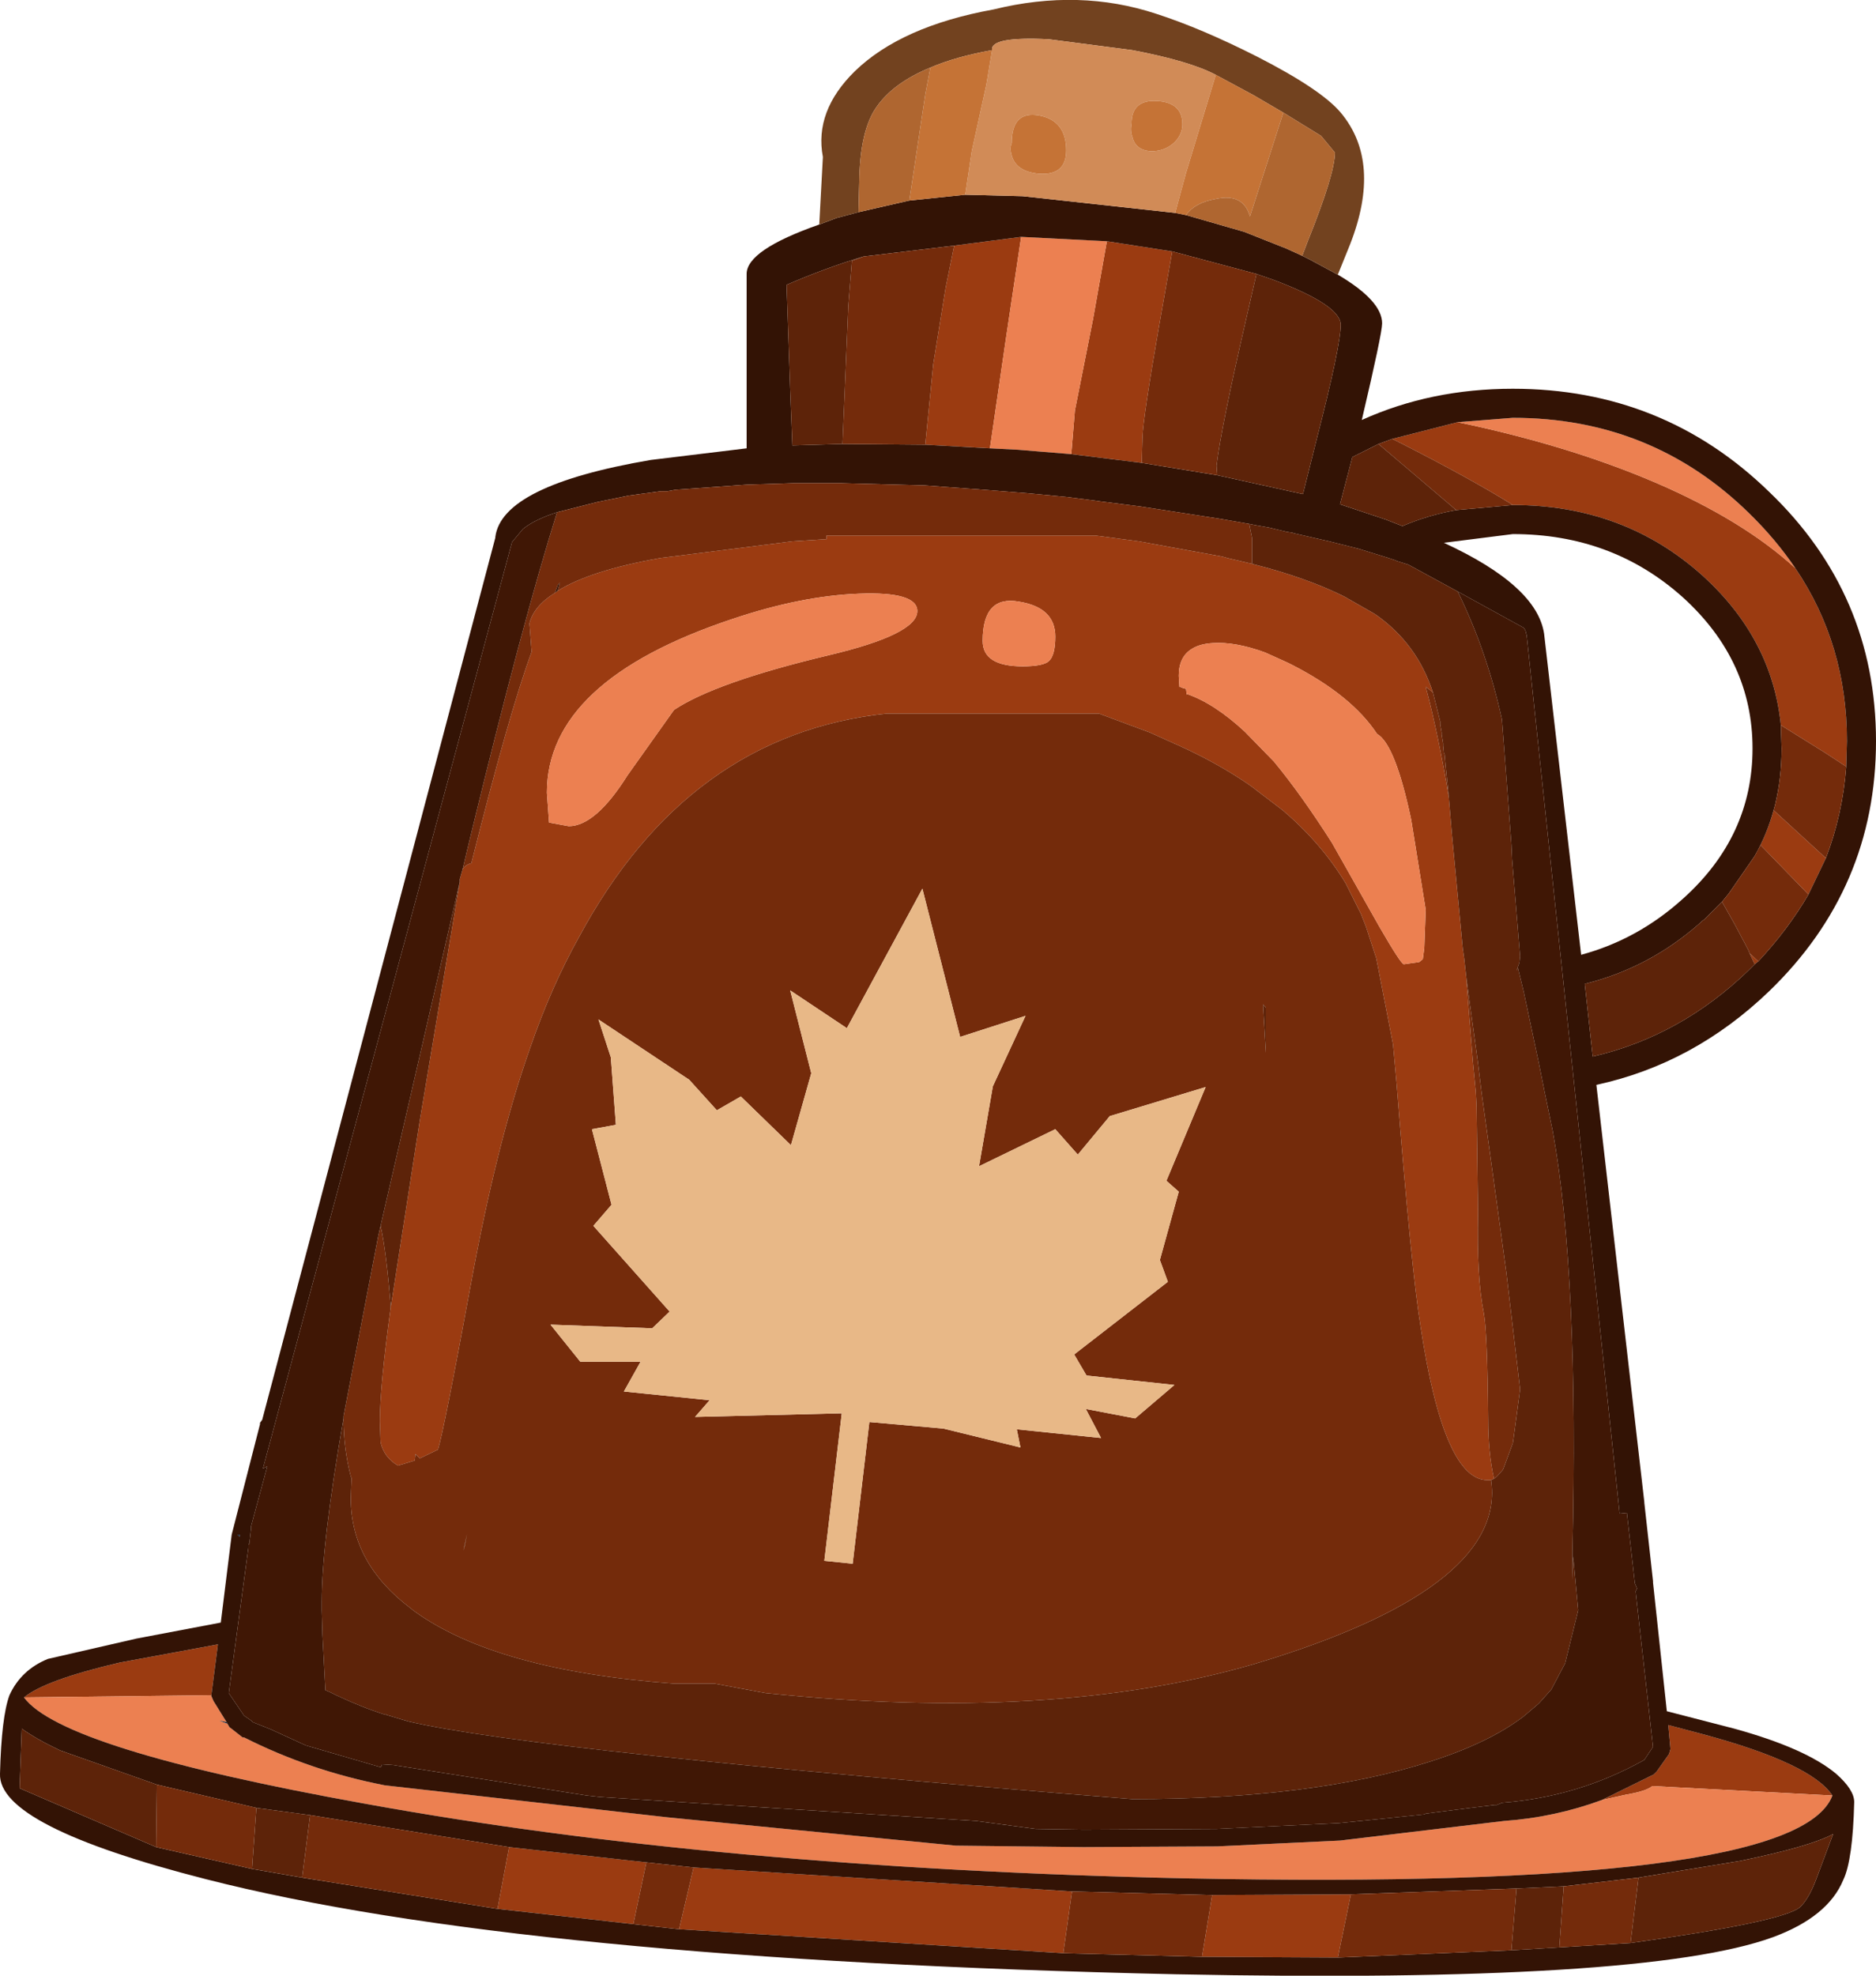 <?xml version="1.0" encoding="UTF-8" standalone="no"?>
<svg xmlns:ffdec="https://www.free-decompiler.com/flash" xmlns:xlink="http://www.w3.org/1999/xlink" ffdec:objectType="shape" height="135.95px" width="129.15px" xmlns="http://www.w3.org/2000/svg">
  <g transform="matrix(1.0, 0.0, 0.0, 1.0, 67.4, 165.6)">
    <path d="M2.9 -149.3 L1.85 -142.3 0.75 -134.75 -3.7 -135.0 -3.15 -140.55 -2.3 -145.8 -1.75 -148.5 -1.7 -148.7 2.9 -149.3 M6.35 -134.35 L6.6 -137.35 7.85 -143.65 8.8 -149.0 13.3 -148.3 12.4 -143.2 Q11.3 -136.9 11.25 -135.5 L11.2 -133.75 6.35 -134.35 M56.2 -126.5 Q59.75 -121.25 59.75 -114.6 L59.7 -112.85 58.25 -113.8 55.2 -115.7 Q54.6 -121.65 49.8 -126.0 44.4 -130.85 36.75 -130.85 33.95 -132.6 29.15 -135.05 L28.45 -135.4 32.95 -136.55 Q40.6 -134.95 46.55 -132.4 52.6 -129.8 56.2 -126.5 M58.3 -106.55 L57.1 -104.05 53.8 -107.45 53.4 -106.7 Q54.25 -108.2 54.7 -109.85 L58.3 -106.55 M53.65 -99.45 L53.4 -99.25 53.05 -100.0 53.65 -99.45 M18.8 -126.8 Q22.55 -125.85 25.15 -124.55 L27.25 -123.35 Q30.15 -121.35 31.25 -117.95 L30.75 -118.35 Q31.65 -114.95 32.35 -110.65 L32.55 -108.25 33.3 -100.35 33.4 -99.65 33.55 -98.3 33.6 -97.55 34.0 -92.5 34.2 -90.45 34.25 -89.5 34.35 -82.2 Q34.25 -77.7 34.75 -75.25 35.0 -73.9 35.05 -67.9 35.05 -65.65 35.45 -63.85 L35.25 -63.75 35.0 -63.75 Q32.0 -63.75 30.4 -74.3 29.75 -78.3 28.75 -91.0 L28.7 -91.55 28.5 -93.75 27.35 -99.65 26.65 -101.8 26.3 -102.7 25.25 -104.8 Q23.6 -107.55 20.9 -109.85 L18.8 -111.45 18.45 -111.7 Q16.3 -113.15 13.75 -114.3 L11.75 -115.2 8.25 -116.5 -6.35 -116.5 Q-20.05 -115.05 -27.55 -101.1 -29.45 -97.7 -30.9 -93.5 -33.2 -87.0 -35.0 -77.15 -36.85 -67.1 -37.25 -65.85 L-38.5 -65.25 -38.8 -65.55 -38.85 -65.1 -40.0 -64.75 Q-40.95 -65.3 -41.2 -66.35 L-41.25 -67.8 Q-41.25 -70.15 -40.5 -75.65 L-38.5 -88.5 -35.75 -104.9 -35.75 -105.1 -35.55 -105.8 Q-35.35 -106.1 -34.95 -106.2 -32.35 -116.55 -30.8 -120.75 L-30.95 -122.7 Q-30.65 -123.9 -29.2 -124.8 L-29.0 -124.95 Q-26.75 -126.35 -21.95 -127.2 L-12.85 -128.35 -10.5 -128.5 -10.5 -128.75 8.0 -128.75 11.0 -128.35 16.75 -127.3 17.1 -127.2 18.8 -126.8 M13.8 -118.35 L14.05 -118.25 14.25 -118.2 14.3 -117.75 14.3 -117.85 Q16.2 -117.2 18.3 -115.25 L20.3 -113.2 Q22.2 -110.9 24.3 -107.6 L27.55 -101.85 Q29.05 -99.25 29.25 -99.25 L30.3 -99.4 30.55 -99.6 30.65 -100.35 30.75 -103.0 29.75 -109.2 Q28.65 -114.4 27.4 -115.1 25.65 -117.75 21.55 -119.85 L21.25 -120.0 19.7 -120.7 Q17.65 -121.45 16.1 -121.35 15.2 -121.3 14.65 -120.95 13.75 -120.4 13.75 -119.1 L13.8 -118.25 13.8 -118.35 M5.25 -121.8 Q5.25 -123.8 2.75 -124.2 0.25 -124.65 0.25 -121.5 0.25 -119.75 3.0 -119.75 4.4 -119.75 4.8 -120.1 5.25 -120.5 5.25 -121.8 M25.6 -35.25 L24.7 -30.9 15.35 -30.95 16.05 -35.2 25.6 -35.25 M42.9 -41.75 L46.45 -43.5 46.65 -43.7 47.5 -44.9 47.6 -45.25 47.45 -46.9 49.9 -46.25 Q57.3 -44.25 58.75 -42.05 L46.35 -42.7 Q45.95 -42.35 44.5 -42.1 L42.9 -41.75 M-65.75 -48.8 Q-64.3 -50.0 -59.15 -51.2 L-52.4 -52.45 -52.85 -48.95 -65.75 -48.8 M6.4 -35.45 L5.8 -31.2 -20.65 -32.85 -19.65 -37.1 6.4 -35.45 M-4.25 -123.55 Q-4.25 -124.9 -8.25 -124.75 -12.25 -124.6 -17.0 -123.0 -29.75 -118.75 -29.75 -111.05 L-29.6 -109.0 -28.25 -108.75 Q-26.4 -108.75 -24.2 -112.25 L-21.0 -116.75 Q-18.15 -118.65 -10.4 -120.5 -4.25 -121.95 -4.25 -123.55 M-32.35 -38.5 L-22.9 -37.45 -23.8 -33.2 -33.15 -34.25 -32.35 -38.5" fill="#9b3b11" fill-rule="evenodd" stroke="none"/>
    <path d="M2.9 -149.3 L8.8 -149.0 7.85 -143.65 6.6 -137.35 6.35 -134.35 2.7 -134.65 0.75 -134.75 1.85 -142.3 2.9 -149.3 M32.95 -136.55 L36.75 -136.85 Q46.3 -136.85 53.0 -130.3 54.85 -128.5 56.2 -126.5 52.6 -129.8 46.55 -132.4 40.6 -134.95 32.95 -136.55 M13.8 -118.35 L13.8 -118.25 13.75 -119.1 Q13.75 -120.4 14.65 -120.95 15.2 -121.3 16.1 -121.35 17.65 -121.45 19.7 -120.7 L21.25 -120.0 21.55 -119.85 Q25.65 -117.75 27.4 -115.1 28.65 -114.4 29.75 -109.2 L30.75 -103.0 30.65 -100.35 30.55 -99.6 30.3 -99.4 29.25 -99.25 Q29.05 -99.25 27.55 -101.85 L24.3 -107.6 Q22.2 -110.9 20.3 -113.2 L18.3 -115.25 Q16.2 -117.2 14.3 -117.85 L14.3 -117.75 14.25 -118.2 14.05 -118.25 13.8 -118.35 M5.25 -121.8 Q5.25 -120.5 4.8 -120.1 4.4 -119.75 3.0 -119.75 0.25 -119.75 0.25 -121.5 0.25 -124.65 2.75 -124.2 5.25 -123.8 5.25 -121.8 M-51.75 -47.0 L-51.6 -46.75 -51.4 -46.6 -50.7 -46.05 -50.6 -46.05 Q-46.05 -43.75 -40.9 -42.75 L-21.45 -40.55 -1.6 -38.6 7.2 -38.5 16.35 -38.55 16.4 -38.55 24.85 -38.95 36.15 -40.3 Q39.65 -40.55 42.9 -41.75 L44.5 -42.1 Q45.95 -42.35 46.35 -42.7 L58.75 -42.05 Q56.3 -35.5 14.2 -36.35 -17.9 -37.05 -42.35 -41.5 -63.15 -45.25 -65.75 -48.8 L-52.85 -48.95 -52.85 -48.9 -52.7 -48.55 -51.8 -47.1 -52.3 -47.2 -51.75 -47.0 M-4.25 -123.55 Q-4.25 -121.95 -10.4 -120.5 -18.15 -118.65 -21.0 -116.75 L-24.2 -112.25 Q-26.4 -108.75 -28.25 -108.75 L-29.6 -109.0 -29.75 -111.05 Q-29.75 -118.75 -17.0 -123.0 -12.25 -124.6 -8.25 -124.75 -4.25 -124.9 -4.25 -123.55" fill="#ec8051" fill-rule="evenodd" stroke="none"/>
    <path d="M24.7 -146.7 Q27.75 -144.9 27.75 -143.35 27.75 -142.65 26.35 -136.7 31.1 -138.85 36.75 -138.85 47.1 -138.85 54.4 -131.75 61.75 -124.7 61.75 -114.6 61.75 -104.5 54.4 -97.4 49.2 -92.4 42.5 -90.95 L45.8 -62.25 45.8 -62.2 46.4 -56.8 46.4 -56.7 47.35 -47.85 52.0 -46.65 Q56.9 -45.3 59.0 -43.55 60.25 -42.45 60.25 -41.6 60.15 -37.6 59.5 -36.25 58.45 -33.7 54.65 -32.3 45.85 -29.1 13.55 -29.75 -31.55 -30.75 -53.25 -36.3 -67.55 -39.95 -67.4 -43.55 -67.3 -47.45 -66.75 -48.95 -65.95 -50.7 -64.1 -51.45 L-58.0 -52.85 -52.2 -53.95 -51.45 -60.0 -49.5 -67.6 -49.5 -67.7 -49.35 -67.9 -33.3 -128.6 -33.3 -128.65 Q-32.85 -132.2 -22.6 -133.95 L-16.0 -134.75 -16.0 -146.75 Q-16.0 -148.4 -11.0 -150.15 L-9.8 -150.6 -8.3 -151.0 -4.8 -151.8 -0.95 -152.2 3.0 -152.1 13.5 -150.95 14.25 -150.8 18.25 -149.65 21.15 -148.5 22.25 -148.0 22.75 -147.75 24.7 -146.7 M8.8 -149.0 L2.9 -149.3 -1.7 -148.7 -7.95 -147.95 Q-10.6 -147.15 -13.25 -146.0 L-13.0 -138.75 -12.85 -134.95 -9.4 -135.05 -3.7 -135.0 0.75 -134.75 2.7 -134.65 6.35 -134.35 11.2 -133.75 16.4 -132.9 22.3 -131.6 22.4 -132.0 23.15 -135.0 23.2 -135.2 Q24.9 -141.8 24.9 -143.25 24.9 -144.6 20.25 -146.35 L19.1 -146.75 13.3 -148.3 8.8 -149.0 M56.2 -126.5 Q54.85 -128.5 53.0 -130.3 46.3 -136.85 36.75 -136.85 L32.95 -136.55 28.45 -135.4 27.5 -135.05 25.7 -134.15 24.85 -130.9 28.0 -129.85 29.15 -129.4 Q30.9 -130.15 32.85 -130.5 L36.75 -130.85 Q44.4 -130.85 49.8 -126.0 54.6 -121.65 55.2 -115.7 L55.25 -114.1 Q55.25 -112.05 54.8 -110.2 L54.7 -109.85 Q54.25 -108.2 53.4 -106.7 L51.6 -104.1 51.15 -103.55 49.9 -102.3 49.8 -102.25 49.65 -102.1 Q46.15 -99.0 41.7 -97.9 L42.25 -92.9 Q48.3 -94.3 53.0 -98.85 L53.4 -99.25 53.65 -99.45 Q55.7 -101.65 57.1 -104.05 L58.3 -106.55 Q59.45 -109.55 59.7 -112.85 L59.75 -114.6 Q59.75 -121.25 56.2 -126.5 M32.95 -124.9 L29.55 -126.75 28.75 -127.0 28.65 -127.05 28.2 -127.2 26.1 -127.85 24.1 -128.35 21.7 -128.9 21.55 -128.95 21.2 -129.0 19.95 -129.3 19.1 -129.45 18.6 -129.55 16.6 -129.9 11.1 -130.75 8.35 -131.1 8.0 -131.15 6.05 -131.4 3.45 -131.65 0.35 -131.9 -3.75 -132.2 -9.45 -132.35 -12.85 -132.35 -16.0 -132.25 -20.9 -131.9 -21.45 -131.8 -21.9 -131.8 -24.1 -131.5 -26.3 -131.05 -29.05 -130.35 Q-30.6 -129.85 -31.4 -129.2 L-32.15 -128.3 -49.3 -64.55 -49.0 -64.7 -50.15 -60.45 -50.1 -60.55 -50.25 -59.3 -50.3 -59.4 -50.3 -59.1 -51.65 -49.1 -51.55 -48.95 -50.6 -47.55 -50.1 -47.2 -50.0 -47.1 -48.75 -46.6 -46.35 -45.5 -41.2 -44.0 -41.15 -44.05 -41.1 -44.2 -40.35 -44.15 -27.0 -42.05 -26.1 -41.95 -0.2 -40.3 3.9 -39.75 7.2 -39.7 16.35 -39.75 24.75 -40.15 27.25 -40.4 30.65 -40.75 30.75 -40.8 31.5 -40.9 33.85 -41.2 35.5 -41.4 35.65 -41.4 36.0 -41.55 Q41.25 -41.95 45.8 -44.5 L46.4 -45.4 45.2 -56.1 45.3 -56.3 45.15 -56.65 44.6 -61.5 44.1 -61.45 37.7 -121.9 37.65 -122.05 37.65 -122.1 37.6 -122.25 37.5 -122.4 32.95 -124.9 M53.25 -114.1 Q53.25 -120.15 48.45 -124.5 43.6 -128.85 36.75 -128.85 L32.0 -128.25 Q38.4 -125.3 38.9 -122.0 L41.45 -99.9 Q45.35 -100.95 48.45 -103.75 53.25 -108.05 53.25 -114.1 M24.7 -30.9 L36.65 -31.4 39.95 -31.6 44.85 -31.9 Q55.25 -33.35 56.5 -34.35 57.1 -34.9 57.6 -36.2 L58.8 -39.4 Q57.25 -38.55 52.4 -37.55 L45.4 -36.4 40.25 -35.8 37.0 -35.65 25.6 -35.25 16.05 -35.2 6.4 -35.45 -19.65 -37.1 -22.9 -37.45 -32.35 -38.5 -46.05 -40.7 -49.75 -41.2 -56.6 -42.8 -63.25 -45.15 Q-64.85 -45.9 -65.9 -46.65 L-66.05 -42.55 -56.65 -38.5 -50.05 -37.0 -46.6 -36.4 -33.15 -34.25 -23.8 -33.2 -20.65 -32.85 5.8 -31.2 15.35 -30.95 24.7 -30.9 M42.9 -41.75 Q39.65 -40.55 36.15 -40.3 L24.85 -38.95 16.4 -38.55 16.35 -38.55 7.2 -38.5 -1.6 -38.6 -21.45 -40.55 -40.9 -42.75 Q-46.05 -43.75 -50.6 -46.05 L-50.7 -46.05 -51.4 -46.6 -51.6 -46.75 -51.75 -47.0 -51.8 -47.1 -52.7 -48.55 -52.85 -48.9 -52.85 -48.95 -52.4 -52.45 -59.15 -51.2 Q-64.3 -50.0 -65.75 -48.8 -63.15 -45.25 -42.35 -41.5 -17.9 -37.05 14.2 -36.35 56.3 -35.5 58.75 -42.05 57.3 -44.25 49.9 -46.25 L47.45 -46.9 47.6 -45.25 47.5 -44.9 46.65 -43.7 46.45 -43.5 42.9 -41.75 M-51.05 -60.0 L-50.9 -59.85 -50.9 -60.0 -51.05 -60.0" fill="#331305" fill-rule="evenodd" stroke="none"/>
    <path d="M13.3 -148.3 L19.1 -146.75 18.4 -143.7 Q16.65 -136.1 16.35 -133.55 L16.4 -132.9 11.2 -133.75 11.25 -135.5 Q11.3 -136.9 12.4 -143.2 L13.3 -148.3 M59.7 -112.85 Q59.45 -109.55 58.3 -106.55 L54.7 -109.85 54.8 -110.2 Q55.25 -112.05 55.25 -114.1 L55.2 -115.7 58.25 -113.8 59.7 -112.85 M57.1 -104.05 Q55.7 -101.65 53.65 -99.45 L53.05 -100.0 52.95 -100.25 52.05 -101.95 51.15 -103.55 51.6 -104.1 53.4 -106.7 53.8 -107.45 57.1 -104.05 M36.75 -130.85 L32.85 -130.5 27.5 -135.05 28.45 -135.4 29.15 -135.05 Q33.95 -132.6 36.75 -130.85 M18.6 -129.55 L18.8 -128.55 18.8 -126.8 17.1 -127.2 16.75 -127.3 11.0 -128.35 8.0 -128.75 -10.5 -128.75 -10.5 -128.5 -12.85 -128.35 -21.95 -127.2 Q-26.75 -126.35 -29.0 -124.95 L-28.85 -125.5 -29.0 -125.35 -29.2 -124.8 Q-30.65 -123.9 -30.95 -122.7 L-30.8 -120.75 Q-32.35 -116.55 -34.95 -106.2 -35.35 -106.1 -35.55 -105.8 L-35.0 -108.1 Q-31.4 -122.9 -29.05 -130.35 L-26.3 -131.05 -24.1 -131.5 -21.9 -131.8 -21.45 -131.8 -20.9 -131.9 -16.0 -132.25 -12.85 -132.35 -9.45 -132.35 -3.75 -132.2 0.35 -131.9 3.45 -131.65 6.05 -131.4 8.0 -131.15 8.35 -131.1 11.1 -130.75 16.6 -129.9 18.6 -129.55 M31.25 -117.95 L31.75 -115.95 31.75 -115.75 31.85 -115.2 31.85 -115.05 31.95 -114.45 31.95 -114.3 32.0 -113.8 32.05 -113.7 32.15 -112.65 32.3 -111.2 32.35 -110.5 32.35 -110.65 Q31.65 -114.95 30.75 -118.35 L31.25 -117.95 M33.55 -98.3 L33.65 -97.55 34.35 -92.45 34.6 -90.4 35.6 -83.15 36.3 -78.05 37.25 -70.0 36.8 -66.65 36.75 -66.3 36.1 -64.55 36.05 -64.45 35.65 -64.0 35.45 -63.85 Q35.05 -65.65 35.05 -67.9 35.0 -73.9 34.75 -75.25 34.25 -77.7 34.35 -82.2 L34.25 -89.5 34.2 -90.45 34.0 -92.5 33.6 -97.55 33.55 -98.3 M35.25 -63.75 Q36.3 -56.6 20.25 -51.5 L18.95 -51.1 Q5.05 -47.05 -14.7 -49.1 L-18.2 -49.75 -21.0 -49.75 Q-33.25 -50.65 -38.9 -54.75 L-39.15 -54.95 Q-43.25 -58.05 -43.25 -62.5 L-43.2 -63.9 -43.25 -64.0 Q-43.75 -65.95 -43.75 -68.0 L-43.75 -68.15 -41.35 -80.6 -41.2 -81.25 Q-40.8 -79.5 -40.5 -75.65 -41.25 -70.15 -41.25 -67.8 L-41.2 -66.35 Q-40.95 -65.3 -40.0 -64.75 L-38.85 -65.1 -38.8 -65.55 -38.5 -65.25 -37.25 -65.85 Q-36.85 -67.1 -35.0 -77.15 -33.2 -87.0 -30.9 -93.5 -29.45 -97.7 -27.55 -101.1 -20.05 -115.05 -6.35 -116.5 L8.25 -116.5 11.75 -115.2 13.75 -114.3 Q16.3 -113.15 18.45 -111.7 L18.8 -111.45 20.9 -109.85 Q23.6 -107.55 25.25 -104.8 L26.3 -102.7 26.65 -101.8 27.35 -99.65 28.5 -93.75 28.7 -91.55 28.75 -91.0 Q29.75 -78.3 30.4 -74.3 32.0 -63.75 35.0 -63.75 L35.25 -63.75 M19.55 -96.5 L19.75 -93.15 19.75 -96.25 19.55 -96.5 M-26.2 -95.45 L-25.35 -92.85 -25.0 -88.2 -26.65 -87.9 -25.3 -82.7 -26.55 -81.25 -21.3 -75.35 -22.5 -74.2 -29.5 -74.45 -27.45 -71.9 -23.3 -71.9 -24.45 -69.85 -18.55 -69.25 -19.55 -68.1 -9.45 -68.35 -10.65 -58.2 -8.7 -58.0 -7.55 -67.75 -2.45 -67.3 2.85 -66.0 2.6 -67.25 8.4 -66.65 7.35 -68.65 10.75 -68.0 13.45 -70.3 7.4 -70.95 6.55 -72.4 13.0 -77.4 12.45 -78.9 13.75 -83.6 12.9 -84.35 15.6 -90.8 9.0 -88.8 6.8 -86.15 5.25 -87.9 0.0 -85.35 0.95 -90.85 3.2 -95.7 -1.3 -94.25 -3.9 -104.45 -9.1 -94.85 -13.0 -97.45 -11.55 -91.75 -12.95 -86.8 -16.4 -90.15 -18.05 -89.2 -19.95 -91.3 -26.2 -95.45 M24.7 -30.9 L25.6 -35.25 37.0 -35.65 36.65 -31.4 24.7 -30.9 M16.05 -35.2 L15.35 -30.95 5.8 -31.2 6.4 -35.45 16.05 -35.2 M39.95 -31.6 L40.25 -35.8 45.4 -36.4 44.85 -31.9 39.95 -31.6 M-19.65 -37.1 L-20.65 -32.85 -23.8 -33.2 -22.9 -37.45 -19.65 -37.1 M-1.7 -148.7 L-1.75 -148.5 -2.3 -145.8 -3.15 -140.55 -3.7 -135.0 -9.4 -135.05 -9.0 -144.55 -8.75 -147.65 -7.95 -147.95 -1.7 -148.7 M-35.4 -59.25 L-35.25 -60.05 -35.5 -58.9 -35.4 -59.25 M-46.05 -40.7 L-32.35 -38.5 -33.15 -34.25 -46.6 -36.4 -46.05 -40.7 M-56.65 -38.5 L-56.6 -42.8 -49.75 -41.2 -50.05 -37.0 -56.65 -38.5" fill="#742b0b" fill-rule="evenodd" stroke="none"/>
    <path d="M19.1 -146.75 L20.25 -146.35 Q24.9 -144.6 24.9 -143.25 24.9 -141.8 23.2 -135.2 L23.15 -135.0 22.4 -132.0 22.3 -131.6 16.4 -132.9 16.35 -133.55 Q16.65 -136.1 18.4 -143.7 L19.1 -146.75 M53.4 -99.25 L53.0 -98.85 Q48.3 -94.3 42.25 -92.9 L41.7 -97.9 Q46.15 -99.0 49.65 -102.1 L49.8 -102.25 49.9 -102.3 51.15 -103.55 52.05 -101.95 52.95 -100.25 53.05 -100.0 53.4 -99.25 M32.85 -130.5 Q30.9 -130.15 29.15 -129.4 L28.0 -129.85 24.85 -130.9 25.7 -134.15 27.5 -135.05 32.85 -130.5 M18.6 -129.55 L19.1 -129.45 19.95 -129.3 21.2 -129.0 21.55 -128.95 21.7 -128.9 24.1 -128.35 26.1 -127.85 28.2 -127.2 28.65 -127.05 28.75 -127.0 29.55 -126.75 32.95 -124.9 Q34.95 -120.85 36.0 -116.1 L36.65 -107.5 36.7 -106.45 37.25 -99.8 37.2 -99.35 37.0 -98.8 37.1 -99.0 37.5 -97.35 38.55 -92.4 38.95 -90.4 39.5 -87.75 Q41.3 -77.8 40.85 -58.8 L40.85 -58.7 40.85 -56.9 40.9 -58.5 41.25 -54.8 40.35 -51.15 39.4 -49.35 38.6 -48.45 38.5 -48.35 37.5 -47.5 Q35.15 -45.7 31.1 -44.4 23.05 -41.8 10.55 -41.8 -30.55 -45.1 -39.3 -47.15 L-40.8 -47.6 -40.8 -47.65 -40.85 -47.6 Q-42.45 -48.1 -44.25 -48.95 L-44.45 -49.05 -44.55 -49.1 -45.0 -49.3 -45.2 -53.1 -45.25 -54.8 -45.25 -55.35 Q-45.25 -59.45 -43.75 -68.0 -43.75 -65.95 -43.25 -64.0 L-43.2 -63.9 -43.25 -62.5 Q-43.25 -58.05 -39.15 -54.95 L-38.9 -54.75 Q-33.25 -50.65 -21.0 -49.75 L-18.2 -49.75 -14.7 -49.1 Q5.05 -47.05 18.95 -51.1 L20.25 -51.5 Q36.3 -56.6 35.25 -63.75 L35.45 -63.85 35.65 -64.0 36.05 -64.45 36.1 -64.55 36.75 -66.3 36.8 -66.65 37.25 -70.0 36.3 -78.05 35.6 -83.15 34.6 -90.4 34.35 -92.45 33.65 -97.55 33.55 -98.3 33.4 -99.65 33.3 -100.35 32.55 -108.25 32.35 -110.65 32.35 -110.5 32.3 -111.2 32.15 -112.65 32.05 -113.7 32.0 -113.8 31.95 -114.3 31.95 -114.45 31.85 -115.05 31.85 -115.2 31.75 -115.75 31.75 -115.95 31.25 -117.95 Q30.15 -121.35 27.25 -123.35 L25.15 -124.55 Q22.55 -125.85 18.8 -126.8 L18.8 -128.55 18.6 -129.55 M-40.5 -75.65 Q-40.8 -79.5 -41.2 -81.25 L-41.35 -80.6 -35.75 -104.9 -38.5 -88.5 -40.5 -75.65 M19.55 -96.5 L19.75 -96.25 19.75 -93.15 19.55 -96.5 M36.65 -31.4 L37.0 -35.65 40.25 -35.8 39.95 -31.6 36.65 -31.4 M45.4 -36.4 L52.4 -37.55 Q57.25 -38.55 58.8 -39.4 L57.6 -36.2 Q57.1 -34.9 56.5 -34.35 55.25 -33.35 44.85 -31.9 L45.4 -36.4 M-7.95 -147.95 L-8.75 -147.65 -9.0 -144.55 -9.4 -135.05 -12.85 -134.95 -13.0 -138.75 -13.25 -146.0 Q-10.6 -147.15 -7.95 -147.95 M-35.4 -59.25 L-35.5 -58.9 -35.25 -60.05 -35.4 -59.25 M-49.75 -41.2 L-46.05 -40.7 -46.6 -36.4 -50.05 -37.0 -49.75 -41.2 M-56.6 -42.8 L-56.65 -38.5 -66.05 -42.55 -65.9 -46.65 Q-64.85 -45.9 -63.25 -45.15 L-56.6 -42.8" fill="#5d2309" fill-rule="evenodd" stroke="none"/>
    <path d="M-11.0 -150.15 L-10.75 -154.8 Q-11.35 -157.95 -8.55 -160.7 -5.35 -163.8 1.0 -164.95 6.9 -166.4 12.2 -164.65 15.3 -163.65 19.15 -161.7 23.55 -159.45 24.9 -157.85 27.75 -154.45 25.55 -148.8 L24.7 -146.7 22.75 -147.75 22.25 -148.0 22.65 -149.05 Q24.5 -153.65 24.5 -155.1 L23.55 -156.25 20.95 -157.85 18.9 -159.05 16.3 -160.45 Q14.5 -161.4 10.55 -162.15 L4.8 -162.9 Q0.75 -163.1 0.9 -162.15 -1.6 -161.7 -3.35 -160.95 -5.9 -159.9 -7.05 -158.25 -8.2 -156.65 -8.25 -153.05 L-8.3 -151.0 -9.8 -150.6 -11.0 -150.15" fill="#72421f" fill-rule="evenodd" stroke="none"/>
    <path d="M0.9 -162.15 Q0.75 -163.1 4.8 -162.9 L10.55 -162.15 Q14.5 -161.4 16.3 -160.45 L14.25 -153.7 13.5 -150.95 3.0 -152.1 -0.95 -152.2 -0.5 -155.2 0.5 -159.75 0.9 -162.15 M6.0 -155.25 Q6.0 -157.3 4.15 -157.65 2.25 -158.0 2.25 -155.75 2.1 -155.4 2.25 -154.9 2.55 -153.8 4.1 -153.65 6.0 -153.5 6.0 -155.25 M14.0 -157.05 Q14.0 -158.55 12.25 -158.65 10.5 -158.75 10.5 -157.1 10.4 -156.6 10.55 -156.2 10.75 -155.3 11.75 -155.2 12.75 -155.15 13.45 -155.8 14.0 -156.35 14.0 -157.05" fill="#d18b57" fill-rule="evenodd" stroke="none"/>
    <path d="M-3.35 -160.95 Q-1.6 -161.7 0.9 -162.15 L0.5 -159.75 -0.5 -155.2 -0.95 -152.2 -4.8 -151.8 -3.7 -159.1 -3.35 -160.95 M16.3 -160.45 L18.9 -159.05 20.95 -157.85 18.65 -150.7 Q18.2 -152.35 16.25 -151.9 14.85 -151.65 14.25 -150.8 L13.5 -150.95 14.25 -153.7 16.3 -160.45 M6.0 -155.25 Q6.0 -153.5 4.1 -153.65 2.55 -153.8 2.25 -154.9 2.1 -155.4 2.25 -155.75 2.25 -158.0 4.15 -157.65 6.0 -157.3 6.0 -155.25 M14.0 -157.05 Q14.0 -156.35 13.45 -155.8 12.75 -155.15 11.75 -155.2 10.75 -155.3 10.55 -156.2 10.4 -156.6 10.5 -157.1 10.5 -158.75 12.25 -158.65 14.0 -158.55 14.0 -157.05" fill="#c57336" fill-rule="evenodd" stroke="none"/>
    <path d="M-8.3 -151.0 L-8.25 -153.05 Q-8.2 -156.65 -7.05 -158.25 -5.9 -159.9 -3.35 -160.95 L-3.7 -159.1 -4.8 -151.8 -8.3 -151.0 M20.95 -157.85 L23.55 -156.25 24.5 -155.1 Q24.5 -153.65 22.65 -149.05 L22.25 -148.0 21.15 -148.5 18.25 -149.65 14.25 -150.8 Q14.85 -151.65 16.25 -151.9 18.2 -152.35 18.65 -150.7 L20.95 -157.85" fill="#af6630" fill-rule="evenodd" stroke="none"/>
    <path d="M-43.75 -68.0 Q-45.25 -59.45 -45.25 -55.35 L-45.25 -54.8 -45.2 -53.1 -45.0 -49.3 -44.55 -49.1 -44.45 -49.05 -44.25 -48.95 Q-42.45 -48.1 -40.85 -47.6 L-40.8 -47.65 -40.8 -47.6 -39.3 -47.15 Q-30.55 -45.1 10.55 -41.8 23.05 -41.8 31.1 -44.4 35.15 -45.7 37.5 -47.5 L38.5 -48.35 38.6 -48.45 39.4 -49.35 40.35 -51.15 41.25 -54.8 40.9 -58.5 40.85 -56.9 40.85 -58.7 40.85 -58.8 Q41.3 -77.8 39.5 -87.75 L38.95 -90.4 38.55 -92.4 37.5 -97.35 37.1 -99.0 37.0 -98.8 37.2 -99.35 37.25 -99.8 36.7 -106.45 36.65 -107.5 36.0 -116.1 Q34.95 -120.85 32.95 -124.9 L37.5 -122.4 37.6 -122.25 37.65 -122.1 37.65 -122.05 37.7 -121.9 44.1 -61.45 44.6 -61.5 45.15 -56.65 45.3 -56.3 45.2 -56.1 46.4 -45.4 45.8 -44.5 Q41.25 -41.95 36.0 -41.55 L35.65 -41.4 35.5 -41.4 33.85 -41.2 31.5 -40.9 30.75 -40.8 30.65 -40.75 27.25 -40.4 24.75 -40.15 16.35 -39.75 7.2 -39.7 3.9 -39.75 -0.2 -40.3 -26.1 -41.95 -27.0 -42.05 -40.35 -44.15 -41.1 -44.2 -41.15 -44.05 -41.2 -44.0 -46.35 -45.5 -48.75 -46.6 -50.0 -47.1 -50.1 -47.2 -50.6 -47.55 -51.55 -48.95 -51.65 -49.1 -50.3 -59.1 -50.3 -59.4 -50.25 -59.3 -50.1 -60.55 -50.15 -60.45 -49.0 -64.7 -49.3 -64.55 -32.15 -128.3 -31.4 -129.2 Q-30.6 -129.85 -29.05 -130.35 -31.4 -122.9 -35.0 -108.1 L-35.55 -105.8 -35.75 -105.1 -35.75 -104.9 -41.35 -80.6 -43.75 -68.15 -43.75 -68.0 M-29.2 -124.8 L-29.0 -125.35 -28.85 -125.5 -29.0 -124.95 -29.2 -124.8" fill="#401705" fill-rule="evenodd" stroke="none"/>
    <path d="M-51.8 -47.1 L-51.75 -47.0 -52.3 -47.2 -51.8 -47.1 M-51.05 -60.0 L-50.9 -60.0 -50.9 -59.85 -51.05 -60.0" fill="#01142c" fill-rule="evenodd" stroke="none"/>
    <path d="M-26.2 -95.45 L-19.95 -91.3 -18.05 -89.2 -16.4 -90.15 -12.95 -86.8 -11.55 -91.75 -13.0 -97.45 -9.1 -94.85 -3.9 -104.45 -1.3 -94.25 3.2 -95.7 0.95 -90.85 0.0 -85.35 5.25 -87.9 6.8 -86.15 9.0 -88.8 15.6 -90.8 12.9 -84.35 13.75 -83.6 12.45 -78.9 13.0 -77.4 6.55 -72.4 7.4 -70.95 13.45 -70.3 10.75 -68.0 7.35 -68.65 8.4 -66.65 2.6 -67.25 2.85 -66.0 -2.45 -67.3 -7.55 -67.75 -8.7 -58.0 -10.65 -58.2 -9.45 -68.35 -19.55 -68.1 -18.55 -69.25 -24.45 -69.85 -23.3 -71.9 -27.45 -71.9 -29.5 -74.45 -22.5 -74.2 -21.3 -75.35 -26.55 -81.25 -25.3 -82.7 -26.65 -87.9 -25.0 -88.2 -25.35 -92.85 -26.2 -95.45" fill="#e8b887" fill-rule="evenodd" stroke="none"/>
  </g>
</svg>
